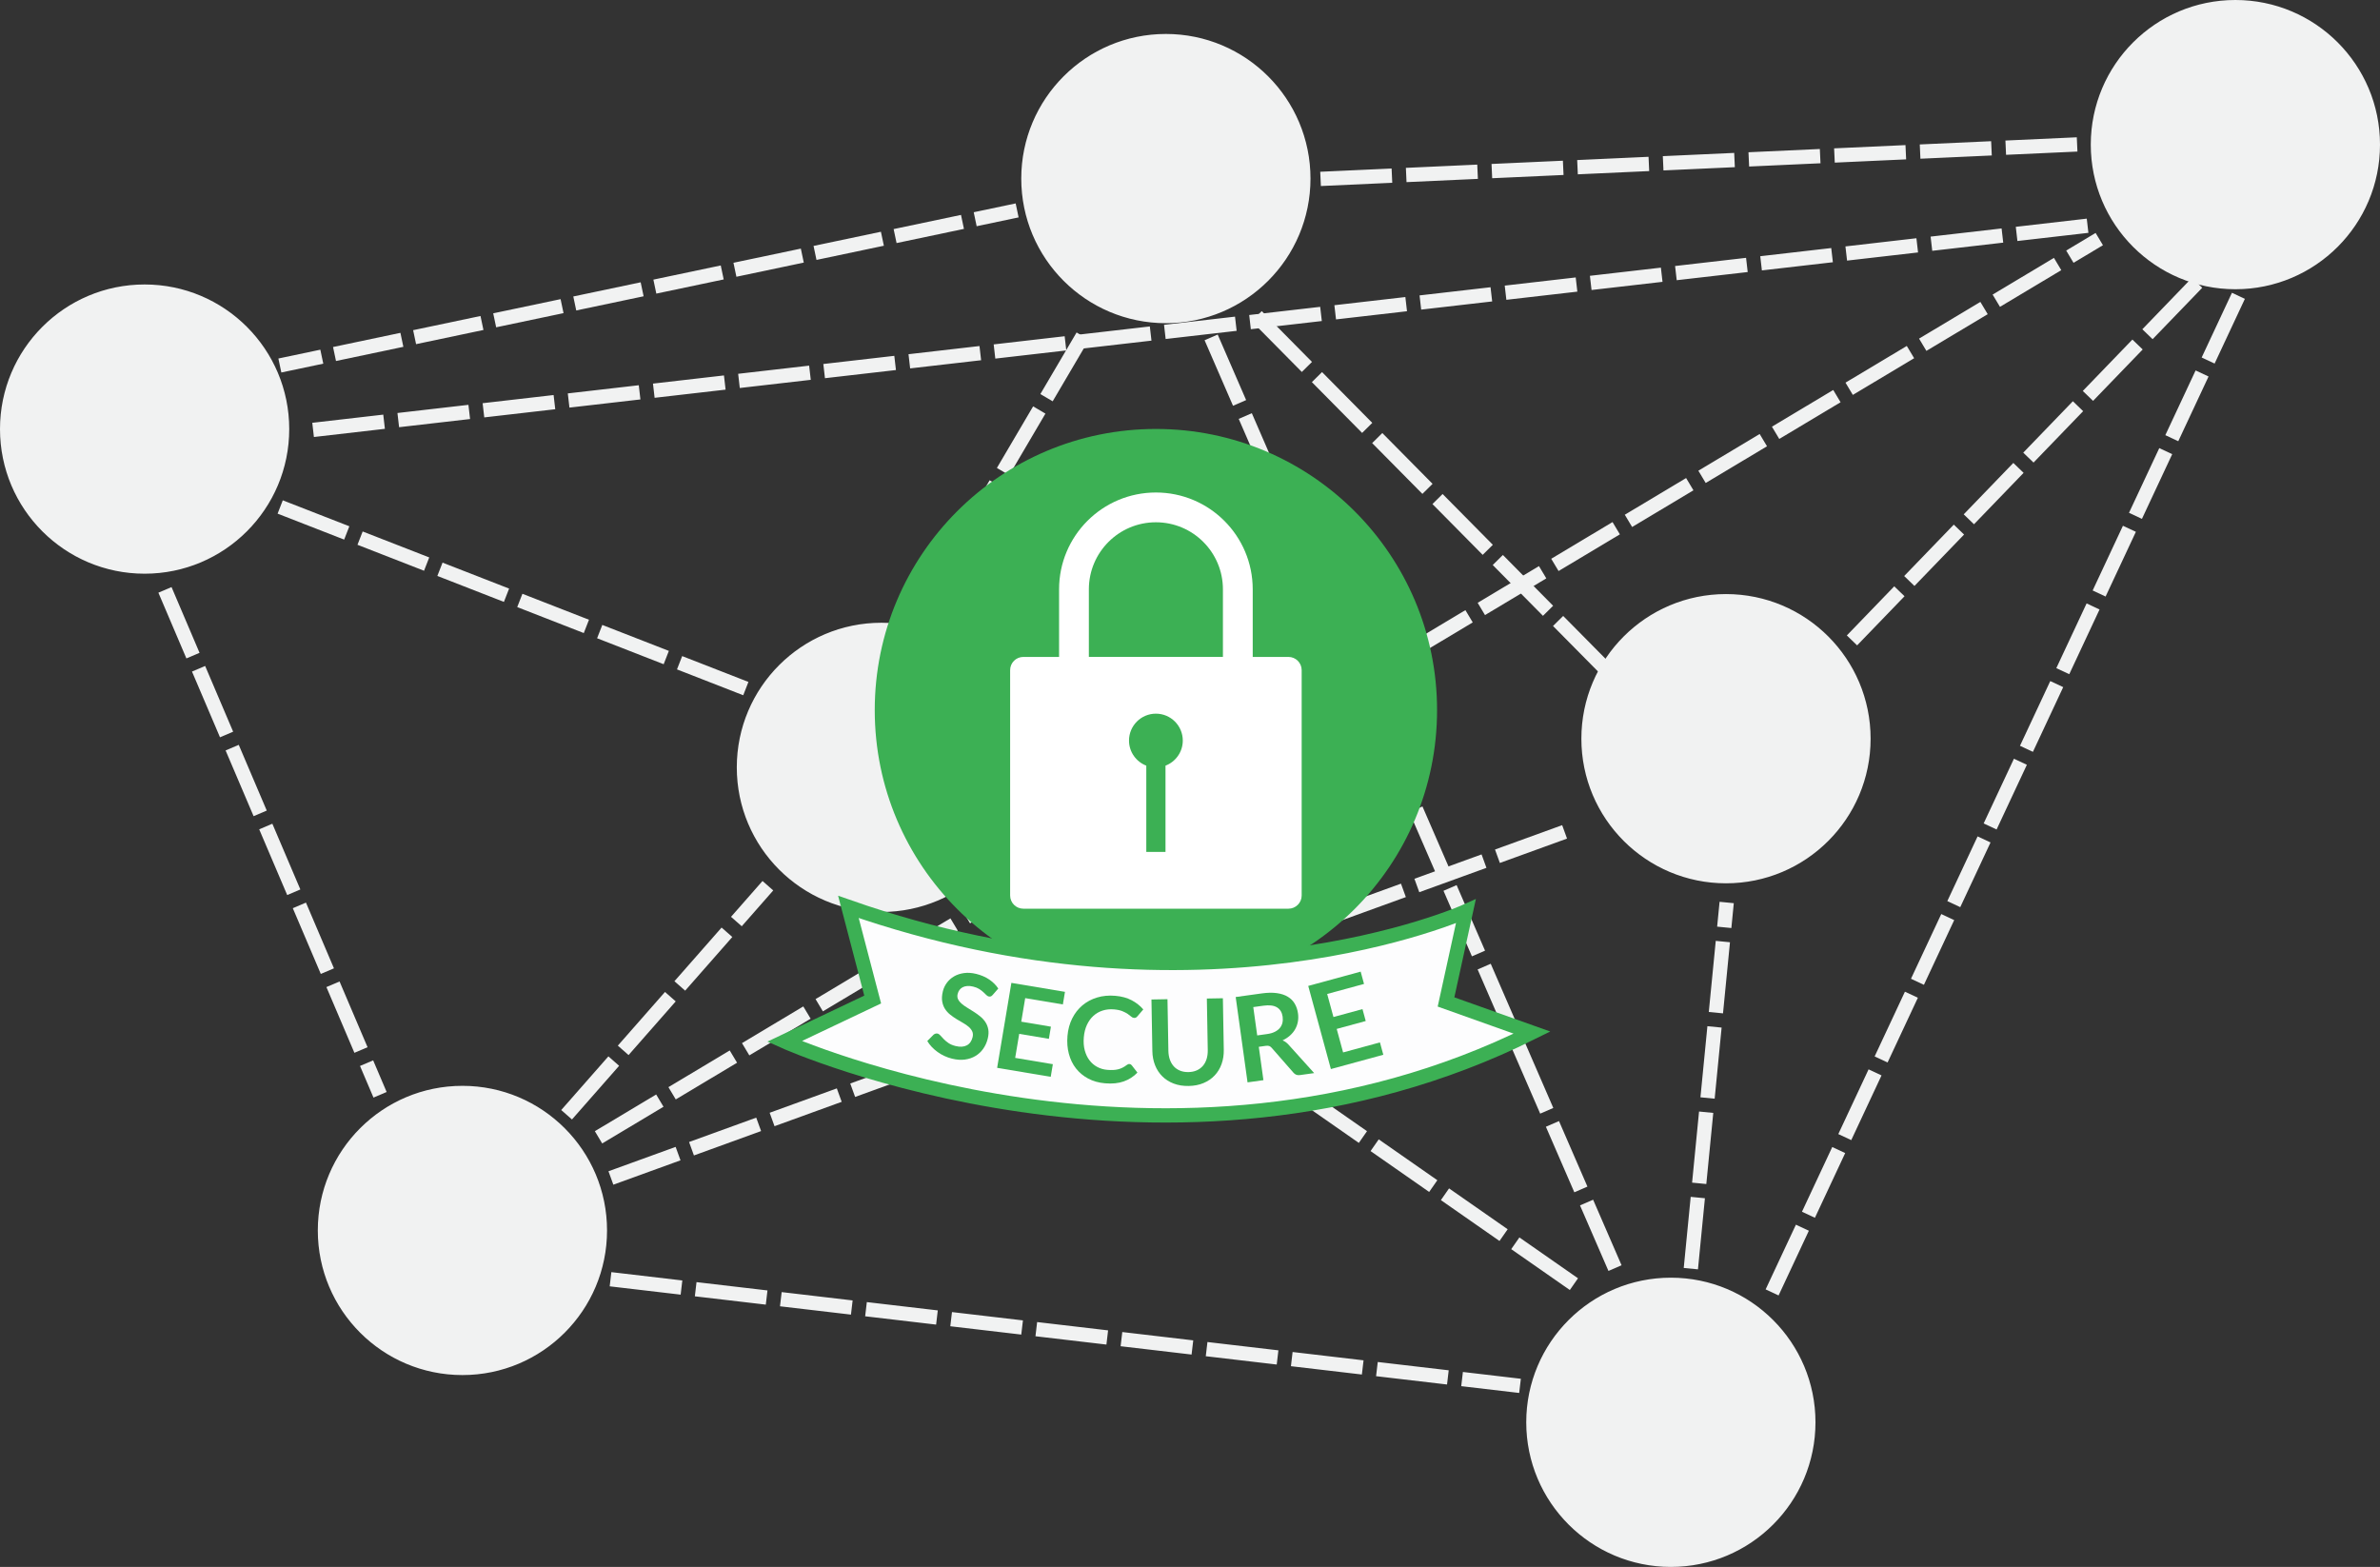 <?xml version="1.0" encoding="UTF-8" standalone="no"?>
<!-- Generator: Adobe Illustrator 16.0.0, SVG Export Plug-In . SVG Version: 6.00 Build 0)  -->

<svg
   xmlns:dc="http://purl.org/dc/elements/1.1/"
   xmlns:cc="http://creativecommons.org/ns#"
   xmlns:rdf="http://www.w3.org/1999/02/22-rdf-syntax-ns#"
   xmlns:svg="http://www.w3.org/2000/svg"
   xmlns="http://www.w3.org/2000/svg"
   xmlns:sodipodi="http://sodipodi.sourceforge.net/DTD/sodipodi-0.dtd"
   xmlns:inkscape="http://www.inkscape.org/namespaces/inkscape"
   version="1.1"
   id="Layer_1"
   x="0px"
   y="0px"
   viewBox="141.621 41.62 499.666 328.962"
   xml:space="preserve"
   inkscape:version="0.48.5 r10040"
   width="100%"
   height="100%"
   sodipodi:docname="security.svg"><rect x="141.621" y="41.62" width="499.666" height="328.962" fill="#333333" stroke="none"/><defs
     id="defs89"><clipPath
       id="_clip1"><rect
         id="icon-only"
         x="0"
         y="0"
         width="1024"
         height="1024" /></clipPath></defs><sodipodi:namedview
     pagecolor="#ffffff"
     bordercolor="#666666"
     borderopacity="1"
     objecttolerance="10"
     gridtolerance="10"
     guidetolerance="10"
     inkscape:pageopacity="0"
     inkscape:pageshadow="2"
     inkscape:window-width="1680"
     inkscape:window-height="1035"
     id="namedview87"
     showgrid="false"
     inkscape:zoom="1.2808556"
     inkscape:cx="264.54812"
     inkscape:cy="169.17992"
     inkscape:window-x="-5"
     inkscape:window-y="-12"
     inkscape:window-maximized="1"
     inkscape:current-layer="Layer_1" /><g
     id="g3"><circle
       fill="#F1F2F2"
       stroke="#F1F2F2"
       stroke-miterlimit="10"
       cx="171.982"
       cy="131.703"
       r="29.861"
       id="circle5" /><circle
       fill="#F1F2F2"
       stroke="#F1F2F2"
       stroke-miterlimit="10"
       cx="386.389"
       cy="79.11"
       r="29.861"
       id="circle7" /><circle
       fill="#F1F2F2"
       stroke="#F1F2F2"
       stroke-miterlimit="10"
       cx="326.667"
       cy="202.722"
       r="29.861"
       id="circle9" /><circle
       fill="#F1F2F2"
       stroke="#F1F2F2"
       stroke-miterlimit="10"
       cx="503.982"
       cy="196.703"
       r="29.861"
       id="circle11" /><circle
       fill="#F1F2F2"
       stroke="#F1F2F2"
       stroke-miterlimit="10"
       cx="610.927"
       cy="71.981"
       r="29.861"
       id="circle13" /><circle
       fill="#F1F2F2"
       stroke="#F1F2F2"
       stroke-miterlimit="10"
       cx="492.408"
       cy="340.221"
       r="29.861"
       id="circle15" /><circle
       fill="#F1F2F2"
       stroke="#F1F2F2"
       stroke-miterlimit="10"
       cx="238.704"
       cy="299.944"
       r="29.861"
       id="circle17" /><g
       id="g19"><line
         fill="none"
         x1="201.843"
         y1="118.046"
         x2="353.695"
         y2="86.102"
         id="line21" /><g
         id="g23"><line
           fill="none"
           stroke="#F1F2F2"
           stroke-width="3"
           stroke-linecap="square"
           stroke-miterlimit="10"
           x1="201.843"
           y1="118.046"
           x2="207.714"
           y2="116.811"
           id="line25" /><line
           fill="none"
           stroke="#F1F2F2"
           stroke-width="3"
           stroke-linecap="square"
           stroke-miterlimit="10"
           stroke-dasharray="11.454,5.727"
           x1="213.319"
           y1="115.632"
           x2="345.021"
           y2="87.926"
           id="line27" /><line
           fill="none"
           stroke="#F1F2F2"
           stroke-width="3"
           stroke-linecap="square"
           stroke-miterlimit="10"
           x1="347.823"
           y1="87.337"
           x2="353.695"
           y2="86.102"
           id="line29" /></g></g><line
       fill="none"
       stroke="#F1F2F2"
       stroke-width="3"
       stroke-linecap="square"
       stroke-miterlimit="10"
       stroke-dasharray="12,6"
       x1="201.843"
       y1="148.602"
       x2="296.806"
       y2="185.639"
       id="line31" /><line
       fill="none"
       stroke="#F1F2F2"
       stroke-width="3"
       stroke-linecap="square"
       stroke-miterlimit="10"
       stroke-dasharray="12,6"
       x1="176.843"
       y1="166.842"
       x2="220.824"
       y2="270.083"
       id="line33" /><line
       fill="none"
       stroke="#F1F2F2"
       stroke-width="3"
       stroke-linecap="square"
       stroke-miterlimit="10"
       stroke-dasharray="12,6"
       x1="261.565"
       y1="274.527"
       x2="301.843"
       y2="228.694"
       id="line35" /><line
       fill="none"
       stroke="#F1F2F2"
       stroke-width="3"
       stroke-linecap="square"
       stroke-miterlimit="10"
       stroke-dasharray="12,6"
       x1="271.287"
       y1="310.36"
       x2="459.25"
       y2="332.397"
       id="line37" /><line
       fill="none"
       stroke="#F1F2F2"
       stroke-width="3"
       stroke-linecap="square"
       stroke-miterlimit="10"
       stroke-dasharray="12,6"
       x1="271.287"
       y1="288.416"
       x2="474.121"
       y2="214.806"
       id="line39" /><line
       fill="none"
       stroke="#F1F2F2"
       stroke-width="3"
       stroke-linecap="square"
       stroke-miterlimit="10"
       stroke-dasharray="12,6"
       x1="268.565"
       y1="279.62"
       x2="581.064"
       y2="92.583"
       id="line41" /><line
       fill="none"
       stroke="#F1F2F2"
       stroke-width="3"
       stroke-linecap="square"
       stroke-miterlimit="10"
       stroke-dasharray="12,6"
       x1="208.843"
       y1="131.703"
       x2="581.064"
       y2="88.879"
       id="line43" /><line
       fill="none"
       stroke="#F1F2F2"
       stroke-width="3"
       stroke-linecap="square"
       stroke-miterlimit="10"
       stroke-dasharray="12,6"
       x1="420.361"
       y1="79.11"
       x2="576.844"
       y2="71.981"
       id="line45" /><line
       fill="none"
       stroke="#F1F2F2"
       stroke-width="3"
       stroke-linecap="square"
       stroke-miterlimit="10"
       stroke-dasharray="12,6"
       x1="601.844"
       y1="102.074"
       x2="531.473"
       y2="174.99"
       id="line47" /><line
       fill="none"
       stroke="#F1F2F2"
       stroke-width="3"
       stroke-linecap="square"
       stroke-miterlimit="10"
       stroke-dasharray="12,6"
       x1="496.75"
       y1="306.472"
       x2="503.982"
       y2="232.583"
       id="line49" /><line
       fill="none"
       stroke="#F1F2F2"
       stroke-width="3"
       stroke-linecap="square"
       stroke-miterlimit="10"
       stroke-dasharray="12,6"
       x1="470.824"
       y1="310.36"
       x2="353.695"
       y2="228.694"
       id="line51" /><line
       fill="none"
       stroke="#F1F2F2"
       stroke-width="3"
       stroke-linecap="square"
       stroke-miterlimit="10"
       stroke-dasharray="12,6"
       x1="478.226"
       y1="181.585"
       x2="406.424"
       y2="108.972"
       id="line53" /><line
       fill="none"
       stroke="#F1F2F2"
       stroke-width="3"
       stroke-linecap="square"
       stroke-miterlimit="10"
       stroke-dasharray="12,6"
       x1="480.085"
       y1="306.472"
       x2="394.954"
       y2="110.291"
       id="line55" /><line
       fill="none"
       stroke="#F1F2F2"
       stroke-width="3"
       stroke-linecap="square"
       stroke-miterlimit="10"
       stroke-dasharray="12,6"
       x1="334.713"
       y1="170.361"
       x2="370.824"
       y2="108.972"
       id="line57" /><line
       fill="none"
       stroke="#F1F2F2"
       stroke-width="3"
       stroke-linecap="square"
       stroke-miterlimit="10"
       stroke-dasharray="12,6"
       x1="610.927"
       y1="105.083"
       x2="513.881"
       y2="312.49"
       id="line59" /></g><g
     id="Livello_1_1_" /><g
     id="g62"><circle
       fill="#35994B"
       cx="384.296"
       cy="190.704"
       r="59.028"
       id="circle64"
       style="fill:#3cb054;fill-opacity:1" /><g
       id="Livello_113"><path
         fill="#FFFFFF"
         d="M398.366,165.341v14.193h-28.145v-14.193c0-7.771,6.302-14.073,14.073-14.073    C392.066,151.267,398.366,157.568,398.366,165.341 M378.65,197.094c0-3.118,2.528-5.646,5.645-5.646    c3.118,0,5.645,2.527,5.645,5.646c0,2.405-1.508,4.453-3.629,5.269v18.115h-4.032v-18.115    C380.158,201.548,378.65,199.499,378.65,197.094 M414.898,229.609L414.898,229.609v-47.292l0,0c0-0.002,0-0.005,0-0.007    c0-1.534-1.243-2.775-2.777-2.775c-0.003,0-0.005,0.001-0.008,0.001v-0.001h-7.491v-14.192c0-11.228-9.102-20.328-20.327-20.328    c-11.227,0-20.328,9.101-20.328,20.328v14.193h-7.492l0,0c-0.002,0-0.005,0-0.009,0c-1.532,0-2.774,1.241-2.774,2.775    c0,0.002,0,0.005,0,0.007l0,0v47.292l0,0c0,0.005,0,0.008,0,0.01c0,1.53,1.243,2.774,2.775,2.774c0.003,0,0.006,0,0.008,0l0,0    h55.641l0,0c0.002,0,0.005,0,0.007,0c1.532,0,2.777-1.242,2.777-2.774C414.898,229.615,414.898,229.612,414.898,229.609"
         id="path67" /></g><g
       id="g69"><path
         fill="#FDFDFE"
         stroke="#35994B"
         stroke-width="3"
         stroke-miterlimit="10"
         d="M463.26,258.407    c-76.391,38.01-156.945,1.852-156.945,1.852l18.519-8.797l-5.093-19.445c74.074,25.928,129.631,0.926,129.631,0.926l-4.168,19.029    L463.26,258.407z"
         id="path71"
         style="stroke:#3cb054;stroke-opacity:1" /><g
         id="g73"><path
           fill="#35994B"
           d="M350.022,250.508c-0.132,0.156-0.267,0.257-0.401,0.302c-0.135,0.044-0.284,0.047-0.446,0.008     c-0.161-0.039-0.329-0.146-0.501-0.319c-0.172-0.176-0.378-0.372-0.615-0.594c-0.238-0.221-0.527-0.438-0.865-0.652     s-0.759-0.383-1.261-0.504c-0.454-0.11-0.863-0.15-1.227-0.123s-0.683,0.111-0.961,0.251c-0.278,0.139-0.507,0.33-0.686,0.574     c-0.18,0.243-0.309,0.527-0.387,0.853c-0.1,0.413-0.067,0.786,0.098,1.117s0.414,0.641,0.748,0.927     c0.334,0.287,0.726,0.565,1.175,0.837c0.449,0.272,0.906,0.557,1.371,0.854c0.464,0.297,0.912,0.618,1.342,0.968     c0.43,0.349,0.793,0.745,1.089,1.188c0.296,0.445,0.498,0.95,0.605,1.518c0.106,0.566,0.072,1.215-0.104,1.943     c-0.191,0.796-0.507,1.506-0.946,2.134c-0.438,0.627-0.981,1.136-1.629,1.522c-0.646,0.39-1.383,0.641-2.208,0.754     s-1.725,0.054-2.696-0.183c-0.56-0.135-1.098-0.322-1.614-0.563c-0.518-0.239-1-0.521-1.449-0.846     c-0.45-0.322-0.856-0.679-1.222-1.067c-0.365-0.388-0.676-0.798-0.933-1.229l1.328-1.34c0.116-0.092,0.247-0.161,0.392-0.207     c0.144-0.047,0.293-0.052,0.446-0.016c0.203,0.05,0.401,0.187,0.597,0.408c0.194,0.223,0.428,0.476,0.698,0.754     c0.271,0.28,0.604,0.557,0.997,0.827c0.395,0.271,0.896,0.479,1.502,0.626c0.933,0.227,1.707,0.18,2.324-0.14     s1.026-0.892,1.227-1.718c0.111-0.462,0.087-0.866-0.073-1.214c-0.16-0.349-0.407-0.667-0.74-0.958     c-0.333-0.29-0.726-0.563-1.179-0.818c-0.453-0.256-0.911-0.525-1.375-0.81c-0.464-0.283-0.911-0.598-1.342-0.941     c-0.433-0.344-0.794-0.745-1.086-1.201c-0.293-0.457-0.489-0.987-0.587-1.59c-0.1-0.604-0.053-1.306,0.143-2.108     c0.154-0.64,0.433-1.232,0.835-1.778c0.402-0.547,0.905-0.996,1.509-1.349c0.604-0.352,1.297-0.583,2.079-0.693     c0.782-0.111,1.63-0.058,2.546,0.165c1.038,0.251,1.955,0.644,2.752,1.18s1.434,1.17,1.908,1.902L350.022,250.508z"
           id="path75"
           style="fill:#3cb054;fill-opacity:1" /><path
           fill="#35994B"
           d="M365.204,249.853l-0.442,2.641l-7.907-1.325l-0.829,4.945l6.229,1.046l-0.428,2.554l-6.229-1.045     l-0.847,5.046l7.908,1.325l-0.445,2.651l-11.25-1.886l2.99-17.838L365.204,249.853z"
           id="path77"
           style="fill:#3cb054;fill-opacity:1" /><path
           fill="#35994B"
           d="M378.76,265.006c0.183,0.016,0.335,0.1,0.455,0.252l1.199,1.546c-0.809,0.844-1.767,1.461-2.876,1.852     c-1.108,0.392-2.411,0.522-3.907,0.396c-1.338-0.114-2.521-0.444-3.549-0.993c-1.028-0.548-1.887-1.261-2.573-2.14     c-0.686-0.879-1.183-1.9-1.489-3.064c-0.308-1.165-0.403-2.416-0.289-3.754c0.116-1.354,0.446-2.575,0.99-3.662     c0.545-1.088,1.259-2.004,2.143-2.749s1.912-1.295,3.085-1.65c1.173-0.356,2.445-0.477,3.815-0.358     c1.338,0.113,2.488,0.428,3.453,0.94c0.966,0.514,1.774,1.152,2.43,1.921l-1.254,1.462c-0.075,0.095-0.168,0.174-0.278,0.24     c-0.11,0.064-0.257,0.091-0.439,0.074c-0.19-0.016-0.38-0.106-0.566-0.273c-0.188-0.166-0.426-0.351-0.719-0.551     c-0.292-0.2-0.667-0.396-1.124-0.585c-0.457-0.189-1.046-0.315-1.77-0.378c-0.848-0.071-1.639,0.01-2.375,0.243     c-0.735,0.234-1.382,0.604-1.939,1.108c-0.559,0.505-1.015,1.138-1.367,1.897c-0.354,0.761-0.572,1.633-0.656,2.612     c-0.086,1.015-0.02,1.927,0.199,2.741c0.219,0.813,0.551,1.512,0.995,2.093c0.443,0.582,0.985,1.045,1.626,1.388     c0.641,0.345,1.343,0.549,2.106,0.613c0.457,0.039,0.872,0.049,1.246,0.031c0.374-0.02,0.723-0.068,1.042-0.15     c0.321-0.081,0.627-0.194,0.92-0.342c0.293-0.146,0.587-0.333,0.882-0.559c0.09-0.067,0.183-0.12,0.277-0.158     C378.55,265.011,378.652,264.996,378.76,265.006z"
           id="path79"
           style="fill:#3cb054;fill-opacity:1" /><path
           fill="#35994B"
           d="M391.122,266.695c0.65-0.011,1.23-0.13,1.739-0.354c0.509-0.227,0.937-0.538,1.285-0.937     c0.348-0.397,0.609-0.878,0.788-1.439c0.178-0.563,0.261-1.188,0.249-1.881l-0.19-10.831l3.364-0.06l0.189,10.831     c0.02,1.075-0.137,2.072-0.467,2.991s-0.813,1.716-1.453,2.391c-0.639,0.675-1.417,1.205-2.336,1.593s-1.958,0.591-3.117,0.61     c-1.158,0.021-2.204-0.146-3.137-0.501c-0.932-0.354-1.727-0.857-2.384-1.51c-0.658-0.651-1.168-1.431-1.53-2.338     c-0.361-0.906-0.553-1.898-0.571-2.974l-0.19-10.83l3.364-0.061l0.189,10.818c0.013,0.691,0.117,1.314,0.314,1.871     c0.197,0.556,0.475,1.027,0.832,1.418c0.356,0.39,0.794,0.688,1.311,0.896C389.889,266.607,390.471,266.707,391.122,266.695z"
           id="path81"
           style="fill:#3cb054;fill-opacity:1" /><path
           fill="#35994B"
           d="M405.896,261.392l0.973,7l-3.333,0.463l-2.488-17.915l5.464-0.759c1.223-0.17,2.286-0.188,3.192-0.059     s1.67,0.385,2.29,0.762c0.621,0.377,1.105,0.863,1.453,1.459s0.575,1.273,0.681,2.033c0.083,0.604,0.073,1.186-0.028,1.747     c-0.104,0.562-0.291,1.084-0.565,1.567c-0.272,0.484-0.633,0.927-1.079,1.324c-0.445,0.398-0.968,0.741-1.567,1.026     c0.454,0.181,0.864,0.474,1.232,0.877l5.403,5.993l-2.998,0.416c-0.289,0.04-0.543,0.017-0.762-0.071     c-0.219-0.087-0.412-0.229-0.582-0.424l-4.563-5.213c-0.17-0.195-0.347-0.327-0.528-0.396c-0.181-0.068-0.438-0.078-0.769-0.032     L405.896,261.392z M405.564,259l2.081-0.289c0.628-0.087,1.164-0.241,1.608-0.463c0.444-0.223,0.8-0.492,1.063-0.812     c0.264-0.317,0.442-0.678,0.539-1.079c0.096-0.399,0.111-0.828,0.049-1.281c-0.126-0.908-0.522-1.564-1.188-1.97     c-0.667-0.403-1.614-0.521-2.846-0.35l-2.132,0.296L405.564,259z"
           id="path83"
           style="fill:#3cb054;fill-opacity:1" /><path
           fill="#35994B"
           d="M427.285,245.607l0.704,2.583l-7.736,2.107l1.318,4.839l6.095-1.66l0.682,2.499l-6.095,1.66l1.344,4.936     l7.735-2.106l0.707,2.595l-11.007,2.999l-4.754-17.452L427.285,245.607z"
           id="path85"
           style="fill:#3cb054;fill-opacity:1" /></g></g></g></svg>